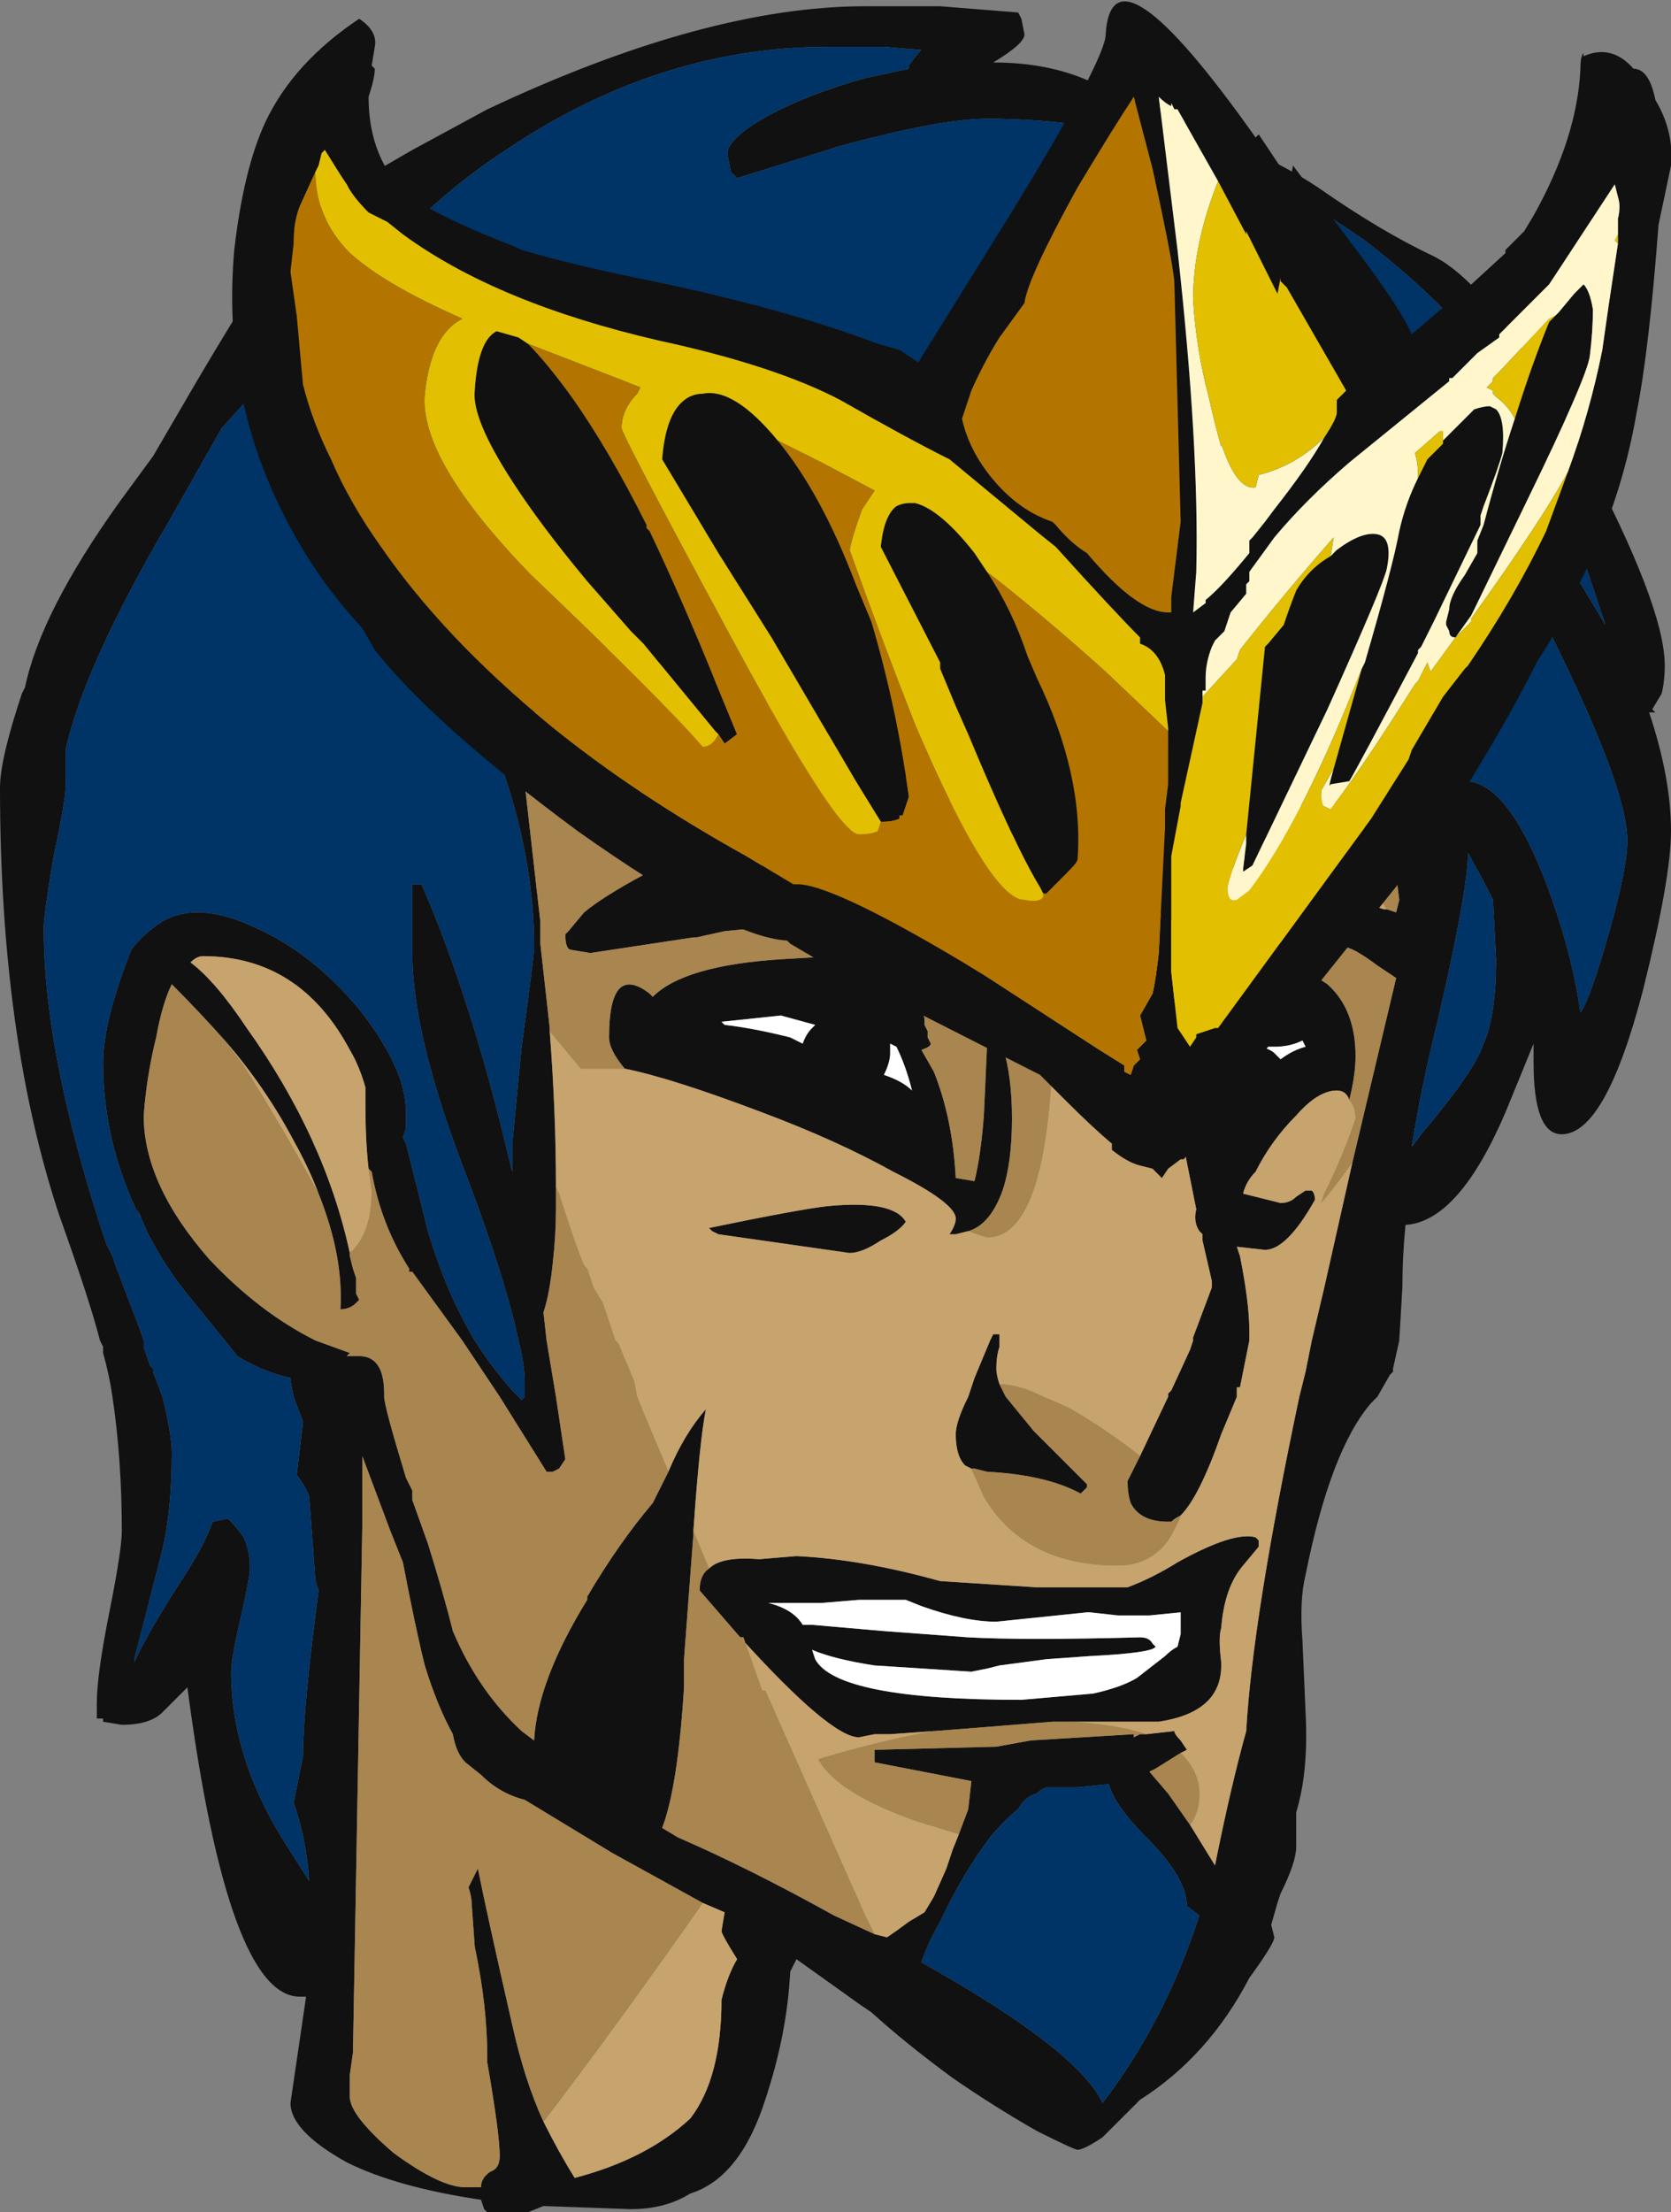 <?xml version="1.0" encoding="UTF-8" standalone="no"?>
<svg xmlns:ffdec="https://www.free-decompiler.com/flash" xmlns:xlink="http://www.w3.org/1999/xlink" ffdec:objectType="shape" height="35.4px" width="26.75px" xmlns="http://www.w3.org/2000/svg">
  <rect width="100%" height="100%" fill="#808080" stroke="none"/>
  <g transform="matrix(1.0, 0.0, 0.0, 1.0, 11.7, 19.05)">
    <path d="M4.2 -18.05 Q5.15 -18.05 5.85 -17.7 L8.3 -16.65 Q8.95 -16.35 9.4 -16.05 10.4 -15.35 11.25 -14.95 12.25 -14.45 13.65 -11.8 14.95 -9.35 14.95 -8.4 14.95 -8.15 14.9 -7.95 L14.75 -7.7 14.8 -7.65 14.7 -7.65 Q15.05 -6.6 15.05 -5.75 15.05 -5.0 14.6 -3.2 14.0 -0.9 13.3 -0.9 12.85 -0.9 12.85 -2.05 L12.85 -2.35 12.4 -1.25 Q11.65 0.5 10.8 0.55 10.75 1.05 10.75 1.55 L10.7 2.4 10.6 2.85 10.6 2.9 10.55 2.95 10.35 3.3 10.25 3.4 Q9.6 4.15 9.2 6.15 9.1 6.55 9.15 7.2 L9.2 8.35 Q9.25 9.3 9.05 9.95 L9.05 10.5 Q9.05 10.75 8.8 11.25 L8.75 11.4 8.65 11.75 8.7 11.95 Q8.7 12.05 8.3 12.6 7.65 13.85 6.55 14.55 L5.95 15.15 Q5.65 15.35 5.55 15.35 5.5 15.35 4.9 15.05 4.2 14.65 3.55 14.2 2.8 13.65 2.25 13.15 L2.1 13.05 1.05 12.3 0.95 12.5 Q0.9 13.5 0.55 14.55 0.15 15.8 -0.65 16.05 -1.05 16.3 -1.6 16.3 L-3.0 16.25 -3.25 16.35 -3.9 16.35 -3.95 16.3 -4.0 16.15 Q-5.35 15.95 -6.15 15.55 -7.05 15.05 -7.05 14.6 L-6.8 12.9 -6.9 12.9 Q-8.05 12.9 -8.7 7.95 L-9.1 8.35 Q-9.3 8.55 -9.75 8.55 L-10.05 8.5 -10.05 8.45 -10.15 8.45 -10.15 8.2 Q-10.15 7.75 -9.95 6.75 -9.75 5.75 -9.75 5.45 -9.75 4.3 -9.9 3.3 -9.95 2.95 -10.05 2.6 L-10.05 2.5 -10.1 2.4 Q-10.25 1.8 -10.75 0.4 -11.7 -2.45 -11.7 -6.45 -11.7 -6.9 -11.35 -7.95 L-11.3 -8.05 Q-11.05 -9.25 -9.8 -11.0 L-9.25 -11.75 -8.55 -12.95 Q-7.4 -14.9 -6.9 -15.5 L-6.05 -16.1 -5.1 -16.65 -3.9 -17.3 Q-0.4 -18.95 2.15 -18.95 L3.35 -18.95 4.6 -18.85 4.65 -18.75 4.7 -18.5 Q4.7 -18.35 4.2 -18.05 M1.55 -18.3 Q-1.15 -18.3 -3.6 -16.65 -4.45 -16.1 -5.25 -15.3 L-7.65 -12.75 -8.15 -12.2 -9.0 -10.7 Q-10.35 -8.4 -10.65 -7.05 L-10.65 -6.45 Q-10.65 -6.25 -10.85 -5.3 -11.0 -4.4 -11.0 -4.2 -11.0 -2.15 -10.0 0.85 L-9.9 1.05 -9.85 1.2 -9.45 2.25 -9.4 2.4 -9.4 2.5 -9.3 2.8 -9.25 2.85 -9.25 2.9 -9.1 3.3 Q-8.95 3.9 -8.95 4.2 -8.95 5.1 -9.1 5.75 L-9.55 7.5 -9.55 7.55 Q-9.4 7.2 -8.9 6.4 -8.4 5.65 -8.3 5.3 L-8.05 5.25 Q-7.9 5.4 -7.8 5.55 -7.7 5.75 -7.7 6.05 -7.7 6.2 -7.85 6.85 -8.0 7.5 -8.0 7.7 -8.0 9.1 -7.1 10.5 L-6.75 11.05 Q-6.8 10.35 -7.0 9.8 L-6.85 9.05 Q-6.85 8.3 -6.6 6.4 L-6.65 6.25 -6.75 4.9 Q-6.8 4.75 -6.95 4.55 L-6.85 3.7 -7.0 3.3 -7.05 3.05 -7.05 3.0 Q-7.5 2.9 -7.9 2.65 L-8.1 2.4 -8.75 1.6 Q-9.1 1.15 -9.35 0.65 L-9.5 0.3 -9.45 0.45 Q-10.05 -0.75 -10.05 -2.05 -10.05 -2.7 -9.6 -3.85 -9.45 -4.05 -9.25 -4.2 -8.65 -4.7 -7.6 -4.2 -6.7 -3.8 -5.95 -2.9 -5.2 -1.95 -5.2 -1.25 L-5.2 -1.0 -5.25 -0.85 -5.2 -0.75 -4.85 0.65 Q-4.55 1.65 -4.1 2.4 -3.85 2.8 -3.5 3.2 L-3.35 3.35 -3.3 3.3 -3.3 3.05 Q-3.3 2.8 -3.4 2.4 -3.6 1.45 -4.2 -0.15 -5.1 -2.45 -5.1 -3.8 L-5.1 -4.9 -4.95 -4.9 Q-4.15 -3.05 -3.55 -0.5 L-3.5 -0.3 -3.5 -0.75 -3.35 -2.3 Q-3.15 -3.75 -3.15 -3.9 -3.15 -6.1 -4.45 -8.55 L11.75 -6.55 Q12.4 -6.55 13.0 -5.05 13.45 -3.9 13.6 -2.85 13.75 -3.05 14.05 -4.1 14.35 -5.15 14.35 -5.6 14.35 -6.5 12.95 -9.25 L11.25 -12.45 Q12.4 -11.75 13.7 -9.55 L14.0 -9.05 13.7 -9.95 11.7 -13.8 Q11.0 -14.55 10.15 -15.2 8.8 -16.15 7.3 -16.65 5.8 -17.15 4.1 -17.15 3.35 -17.15 1.7 -16.7 L1.55 -16.65 0.1 -16.2 0.0 -16.3 -0.05 -16.55 -0.05 -16.65 Q0.05 -16.9 0.6 -17.2 1.25 -17.55 2.15 -17.8 L2.85 -17.95 2.85 -18.0 Q2.95 -18.15 3.05 -18.25 L2.45 -18.3 1.55 -18.3 M10.5 -4.5 L10.65 -4.45 10.7 -4.65 10.6 -5.45 9.4 -6.4 7.1 -4.3 0.05 -8.1 -2.75 -8.9 -3.35 -6.95 -3.05 -4.3 -3.05 -3.95 -2.9 -2.6 -2.9 -2.55 Q-2.8 -1.25 -2.8 -0.05 L-2.8 0.3 Q-2.8 0.7 -2.85 1.15 -2.9 1.65 -3.0 1.95 L-2.95 2.4 -2.8 3.3 -2.65 4.3 -2.75 4.45 -2.85 4.5 -2.95 4.5 -3.7 3.3 -4.3 2.4 -5.1 1.3 -5.15 1.3 -5.15 1.25 Q-5.6 0.55 -5.75 -0.3 L-5.8 -0.35 Q-5.85 -0.8 -5.85 -1.35 L-5.85 -1.65 Q-5.95 -2.0 -6.1 -2.25 -6.9 -3.75 -8.45 -3.75 -8.55 -3.75 -8.65 -3.65 -8.25 -3.35 -7.75 -2.6 -6.5 -0.85 -6.1 1.0 L-6.1 1.05 -6.05 1.25 -6.0 1.4 -6.0 1.65 -5.95 1.75 -6.0 1.8 Q-6.1 1.9 -6.25 1.9 -6.2 1.05 -6.6 0.05 -6.75 -0.35 -7.0 -0.8 -7.45 -1.65 -8.1 -2.4 -8.5 -2.85 -8.95 -3.3 -9.1 -3.0 -9.2 -2.45 -9.35 -1.85 -9.4 -1.2 -9.4 -0.1 -8.35 1.1 -7.55 1.95 -6.65 2.4 L-6.1 2.6 -6.15 2.65 -5.95 2.65 Q-5.55 2.65 -5.55 3.25 L-5.55 3.3 Q-5.55 3.45 -5.2 4.6 L-5.1 4.8 -5.1 4.95 -4.85 5.65 Q-4.6 6.45 -4.45 7.05 -4.05 8.0 -3.35 8.65 L-3.15 8.8 Q-3.1 7.85 -2.3 6.55 L-2.3 6.5 Q-1.8 5.65 -1.25 5.0 L-1.0 4.5 Q-0.75 3.9 -0.4 3.5 -0.5 4.0 -0.6 5.45 L-0.6 5.5 -0.75 7.5 -0.75 7.95 Q-0.85 9.55 -1.1 10.2 L-0.85 10.35 Q0.3 10.85 1.65 11.6 L2.3 11.9 2.5 11.95 Q2.65 11.85 2.85 11.7 L3.1 11.55 3.25 11.3 3.45 10.85 3.55 10.55 3.65 10.3 3.8 9.9 3.85 9.45 2.3 9.15 2.3 8.95 4.25 8.9 4.8 8.8 6.45 8.7 6.45 8.75 6.55 8.7 6.65 8.7 7.1 8.65 Q7.1 8.7 7.2 8.8 L7.3 8.95 7.2 9.0 6.8 9.25 6.7 9.3 7.0 9.65 7.35 10.15 7.75 10.8 Q8.0 9.55 8.25 8.65 8.35 6.85 9.1 3.3 L9.2 2.9 9.3 2.4 9.5 1.55 9.95 -0.45 10.65 -3.4 10.35 -3.6 Q9.95 -3.9 9.8 -3.9 L9.4 -3.4 9.55 -3.3 Q10.0 -2.9 10.0 -2.15 10.0 -1.85 9.9 -1.45 9.85 -1.6 9.7 -1.6 9.4 -1.6 9.05 -1.2 8.65 -0.8 8.4 -0.3 8.25 -0.15 8.2 0.05 L8.8 0.2 Q8.95 0.2 9.05 0.1 L9.2 0.0 9.3 0.0 Q9.35 0.05 9.35 0.15 8.9 0.95 8.55 0.95 L8.1 0.9 8.15 1.05 Q8.3 1.8 8.3 2.25 L8.3 2.4 Q8.25 2.65 8.15 3.15 L8.1 3.15 8.1 3.3 7.85 3.9 Q7.5 4.9 7.2 5.2 7.1 5.25 7.05 5.3 L7.0 5.3 Q6.55 5.3 6.4 5.0 6.35 4.85 6.35 4.65 L6.55 4.25 7.0 3.3 7.0 3.25 7.05 3.2 7.35 2.55 7.4 2.4 7.4 2.35 7.7 1.55 7.7 1.45 7.55 0.8 7.55 0.7 7.5 0.65 Q7.4 0.5 7.45 0.3 L7.3 -0.45 Q6.9 -2.4 6.9 -2.9 L10.0 -4.65 10.45 -4.5 10.5 -4.5 M3.55 -4.9 L5.4 -3.2 5.15 -3.05 1.95 -4.35 -0.1 -4.15 -0.55 -4.05 -0.6 -4.05 -2.25 -3.8 -2.55 -3.85 -2.55 -3.85 Q-2.65 -3.85 -2.65 -4.1 L-2.6 -4.15 -2.35 -4.45 Q-2.05 -4.7 -1.4 -5.05 L-0.95 -5.35 3.55 -4.9 M-1.7 -1.95 Q-1.95 -2.25 -1.95 -2.45 -1.95 -3.65 -1.3 -3.15 L-1.25 -3.1 Q-0.75 -3.6 0.8 -3.7 L1.65 -3.75 2.5 -3.4 Q3.0 -3.15 3.1 -2.75 L3.1 -2.65 3.15 -2.55 3.15 -2.45 3.2 -2.35 Q3.2 -2.3 3.05 -2.25 L3.25 -1.9 Q3.55 -1.15 3.6 -0.2 L3.9 -0.15 Q4.0 -0.55 4.05 -1.2 L4.1 -2.3 4.35 -2.3 Q4.5 -1.85 4.5 -1.15 4.5 -0.45 4.35 0.0 4.15 0.55 3.8 0.65 L3.6 0.7 3.5 0.7 Q3.6 0.55 3.6 0.45 3.6 0.2 2.6 -0.3 1.7 -0.8 0.5 -1.25 -0.95 -1.8 -1.7 -1.95 M1.15 -2.35 Q1.2 -2.5 1.3 -2.6 L1.35 -2.65 0.8 -2.8 -0.15 -2.7 -0.1 -2.65 Q0.35 -2.6 0.95 -2.45 L1.15 -2.35 M2.45 -1.85 Q2.75 -1.75 2.9 -1.6 2.8 -2.0 2.65 -2.3 L2.55 -2.35 2.55 -2.2 Q2.55 -2.05 2.45 -1.85 M7.9 -0.5 L7.9 -0.5 M8.7 -2.3 L8.5 -2.3 Q8.65 -2.25 8.7 -2.2 L8.8 -2.1 Q9.0 -2.25 9.2 -2.3 L9.15 -2.4 Q8.95 -2.3 8.7 -2.3 M11.05 -0.9 Q11.9 -1.9 12.05 -2.35 12.25 -2.8 12.25 -3.7 L12.2 -4.65 12.05 -4.95 11.8 -5.4 Q11.8 -4.8 11.3 -2.65 11.05 -1.65 10.9 -0.7 L11.05 -0.9 M6.2 6.8 L5.75 6.75 5.7 6.75 4.25 6.9 Q3.75 6.9 3.05 6.65 L2.8 6.55 2.05 6.55 1.45 6.6 0.6 6.6 Q1.0 6.7 1.15 6.95 L1.3 6.95 2.45 7.05 3.8 7.15 Q4.7 7.2 6.55 7.15 6.7 7.15 6.75 7.25 L6.8 7.3 Q6.75 7.4 5.75 7.45 L5.05 7.5 4.3 7.6 4.1 7.65 3.85 7.7 2.3 7.6 Q1.65 7.5 1.3 7.35 L1.35 7.5 Q1.7 8.15 4.65 8.15 L5.8 8.05 Q6.25 7.95 6.5 7.8 L6.95 7.45 Q7.05 7.35 7.15 7.3 L7.2 7.1 7.2 6.75 6.7 6.8 6.2 6.8 M-0.35 6.05 Q-0.15 5.85 0.45 5.9 L1.05 5.85 Q2.1 5.9 3.35 6.25 L4.9 6.35 6.35 6.35 Q6.75 6.2 7.15 5.95 8.05 5.45 8.4 5.55 L8.45 5.6 8.45 5.7 8.2 6.0 Q7.9 6.35 7.85 7.0 7.8 7.15 7.85 7.55 L7.85 7.6 Q7.85 8.35 6.85 8.5 L5.15 8.5 3.9 8.6 3.25 8.65 2.55 8.7 2.3 8.7 2.05 8.75 Q1.6 8.75 0.15 7.15 L-0.5 6.4 Q-0.5 6.15 -0.35 6.05 M3.85 4.45 L3.75 4.4 Q3.6 4.25 3.6 3.9 3.6 3.7 3.8 3.3 L3.9 3.0 4.15 2.4 4.2 2.3 4.3 2.3 4.3 2.5 Q4.25 2.65 4.25 2.85 4.25 2.95 4.3 3.1 L4.4 3.3 4.85 3.85 5.7 4.7 5.7 4.75 5.6 4.85 Q5.05 4.55 4.1 4.5 L3.9 4.45 3.85 4.45 M2.4 0.8 Q2.1 1.0 1.9 1.0 L-0.2 0.7 -0.3 0.65 -0.35 0.6 Q1.1 0.3 1.55 0.25 2.6 0.15 2.8 0.5 2.7 0.65 2.4 0.8 M4.9 9.65 Q4.7 9.7 4.6 9.9 4.4 10.05 4.15 10.35 3.7 10.95 3.35 11.7 3.15 12.05 3.05 12.35 5.55 13.75 5.95 14.6 6.95 13.3 7.5 11.6 L7.3 11.45 Q7.3 11.0 6.65 10.35 6.15 9.85 6.05 9.5 L5.55 9.55 5.05 9.55 4.95 9.6 4.9 9.65 M-0.45 11.4 L-1.9 10.6 -3.3 9.75 Q-3.7 9.65 -4.0 9.35 L-4.25 9.15 Q-4.4 9.0 -4.45 8.7 -4.7 8.25 -4.9 7.6 -5.05 7.0 -5.25 5.95 L-5.45 5.45 -5.9 4.25 -5.9 5.35 -6.05 13.8 -6.1 14.15 -6.1 14.5 Q-6.1 14.8 -5.4 15.4 -4.65 15.95 -4.25 15.95 L-4.0 15.95 Q-4.0 15.8 -3.85 15.7 -3.7 15.65 -3.7 15.45 -3.7 15.1 -3.9 13.95 L-3.9 13.85 Q-3.9 13.05 -4.1 12.1 L-4.15 11.4 Q-4.15 11.3 -4.2 11.15 L-4.05 10.85 Q-3.9 11.6 -3.5 13.35 -3.3 14.25 -3.0 14.9 -2.75 15.4 -2.5 15.8 -1.35 15.5 -0.65 14.85 -0.15 14.2 -0.15 12.95 -0.05 12.55 0.1 12.3 -0.15 11.9 -0.15 11.85 L-0.1 11.55 -0.45 11.4 M-6.4 2.85 L-6.4 2.85" fill="#111111" fill-rule="evenodd" stroke="none"/>
    <path d="M1.55 -18.3 L2.45 -18.3 3.05 -18.25 Q2.95 -18.15 2.85 -18.0 L2.85 -17.95 2.15 -17.8 Q1.25 -17.55 0.6 -17.2 0.05 -16.9 -0.05 -16.65 L-0.05 -16.55 0.0 -16.3 0.1 -16.2 1.55 -16.65 1.7 -16.7 Q3.35 -17.15 4.1 -17.15 5.8 -17.15 7.3 -16.65 8.8 -16.15 10.15 -15.2 11.0 -14.55 11.7 -13.8 L13.7 -9.95 14.0 -9.05 13.7 -9.55 Q12.4 -11.75 11.25 -12.45 L12.95 -9.25 Q14.35 -6.5 14.35 -5.6 14.35 -5.15 14.05 -4.1 13.75 -3.05 13.6 -2.85 13.45 -3.9 13.0 -5.05 12.4 -6.55 11.75 -6.55 L-4.45 -8.55 Q-3.15 -6.1 -3.15 -3.9 -3.15 -3.75 -3.35 -2.3 L-3.5 -0.75 -3.5 -0.3 -3.55 -0.5 Q-4.15 -3.05 -4.95 -4.9 L-5.1 -4.9 -5.1 -3.8 Q-5.1 -2.45 -4.2 -0.15 -3.6 1.45 -3.4 2.4 -3.3 2.8 -3.3 3.05 L-3.3 3.3 -3.35 3.35 -3.5 3.2 Q-3.85 2.8 -4.1 2.4 -4.55 1.65 -4.85 0.65 L-5.2 -0.75 -5.25 -0.85 -5.2 -1.0 -5.2 -1.25 Q-5.2 -1.95 -5.95 -2.9 -6.7 -3.8 -7.6 -4.2 -8.65 -4.7 -9.25 -4.2 -9.45 -4.05 -9.6 -3.85 -10.05 -2.7 -10.05 -2.05 -10.05 -0.75 -9.45 0.45 L-9.5 0.3 -9.35 0.65 Q-9.1 1.15 -8.75 1.6 L-8.1 2.4 -7.9 2.65 Q-7.5 2.9 -7.05 3.0 L-7.05 3.05 -7.0 3.3 -6.85 3.7 -6.95 4.55 Q-6.8 4.75 -6.75 4.9 L-6.65 6.25 -6.6 6.4 Q-6.85 8.3 -6.85 9.05 L-7.0 9.8 Q-6.8 10.35 -6.75 11.05 L-7.1 10.5 Q-8.0 9.1 -8.0 7.7 -8.0 7.5 -7.85 6.85 -7.7 6.2 -7.7 6.05 -7.7 5.75 -7.8 5.55 -7.9 5.4 -8.05 5.25 L-8.3 5.3 Q-8.4 5.65 -8.9 6.4 -9.4 7.2 -9.55 7.55 L-9.55 7.5 -9.1 5.75 Q-8.95 5.1 -8.95 4.2 -8.95 3.9 -9.1 3.3 L-9.25 2.9 -9.25 2.85 -9.3 2.8 -9.4 2.5 -9.4 2.4 -9.45 2.25 -9.85 1.2 -9.9 1.05 -10.0 0.85 Q-11.0 -2.15 -11.0 -4.2 -11.0 -4.4 -10.85 -5.3 -10.65 -6.25 -10.65 -6.45 L-10.65 -7.05 Q-10.35 -8.4 -9.0 -10.7 L-8.15 -12.2 -7.65 -12.75 -5.25 -15.3 Q-4.45 -16.1 -3.6 -16.65 -1.15 -18.3 1.55 -18.3 M11.05 -0.9 L10.9 -0.7 Q11.05 -1.65 11.3 -2.65 11.8 -4.8 11.8 -5.4 L12.05 -4.95 12.2 -4.65 12.25 -3.7 Q12.25 -2.8 12.05 -2.35 11.9 -1.9 11.05 -0.9 M4.9 9.65 L4.95 9.6 5.05 9.55 5.55 9.55 6.05 9.5 Q6.15 9.85 6.65 10.35 7.3 11.0 7.3 11.45 L7.5 11.6 Q6.95 13.3 5.95 14.6 5.55 13.75 3.05 12.35 3.15 12.05 3.35 11.7 3.7 10.95 4.15 10.35 4.4 10.05 4.6 9.9 4.7 9.7 4.9 9.65" fill="#003366" fill-rule="evenodd" stroke="none"/>
    <path d="M9.4 -6.4 L10.05 -5.25 10.5 -4.5 10.45 -4.5 10.0 -4.65 6.9 -2.9 Q6.9 -2.4 7.3 -0.45 L7.45 0.3 Q7.4 0.5 7.5 0.65 L7.55 0.7 7.55 0.8 7.7 1.45 7.7 1.55 7.4 2.35 7.4 2.4 7.35 2.55 7.05 3.2 7.0 3.25 7.0 3.3 6.55 4.25 Q6.05 3.85 5.45 3.5 5.25 3.4 5.0 3.3 4.6 3.1 4.3 3.1 4.25 2.95 4.25 2.85 4.25 2.65 4.3 2.5 L4.3 2.3 4.2 2.3 4.15 2.4 3.9 3.0 3.8 3.3 Q3.6 3.7 3.6 3.9 3.6 4.25 3.75 4.4 L3.85 4.45 4.05 4.9 Q4.7 6.0 6.2 6.0 6.7 6.0 7.0 5.6 7.15 5.35 7.2 5.2 7.5 4.9 7.85 3.9 L8.1 3.3 8.1 3.15 8.15 3.15 Q8.25 2.65 8.3 2.4 L8.3 2.25 Q8.3 1.8 8.15 1.05 L8.1 0.9 8.55 0.95 Q8.9 0.95 9.35 0.15 9.35 0.05 9.3 0.0 L9.2 0.0 9.05 0.1 Q8.95 0.2 8.8 0.2 L8.2 0.05 Q8.25 -0.15 8.4 -0.3 8.65 -0.8 9.05 -1.2 9.4 -1.6 9.7 -1.6 9.85 -1.6 9.9 -1.45 10.0 -1.35 10.0 -1.15 9.8 -0.55 9.5 0.05 L9.45 0.2 Q9.7 -0.1 9.95 -0.45 L9.5 1.55 9.3 2.4 9.2 2.9 9.1 3.3 Q8.35 6.85 8.25 8.65 8.0 9.55 7.75 10.8 L7.35 10.15 Q7.5 9.95 7.5 9.65 7.5 9.3 7.2 9.0 L7.3 8.95 7.2 8.8 Q7.1 8.7 7.1 8.65 L6.65 8.7 Q6.2 8.55 5.45 8.5 L5.15 8.5 6.85 8.5 Q7.85 8.35 7.85 7.6 L7.85 7.55 Q7.8 7.15 7.85 7.0 7.9 6.35 8.2 6.0 L8.45 5.7 8.45 5.6 8.4 5.55 Q8.05 5.45 7.15 5.95 6.75 6.2 6.35 6.35 L4.9 6.35 3.35 6.25 Q2.1 5.9 1.05 5.85 L0.45 5.9 Q-0.15 5.85 -0.35 6.05 L-0.6 5.45 Q-0.5 4.0 -0.4 3.5 -0.75 3.9 -1.0 4.5 L-1.4 3.55 -1.5 3.3 -1.55 3.05 -1.8 2.45 -1.85 2.4 -2.05 1.8 -2.2 1.55 -2.3 1.25 -2.35 1.2 Q-2.5 0.85 -2.75 0.05 L-2.8 -0.05 Q-2.8 -1.25 -2.9 -2.55 L-2.4 -1.95 -1.7 -1.95 Q-0.95 -1.8 0.5 -1.25 1.7 -0.8 2.6 -0.3 3.6 0.2 3.6 0.45 3.6 0.55 3.5 0.7 L3.6 0.7 3.8 0.65 4.1 0.75 Q5.05 0.75 5.15 -2.2 L5.15 -3.05 5.4 -3.2 7.1 -4.3 9.4 -6.4 M3.65 10.3 L3.55 10.55 3.45 10.85 3.25 11.3 3.1 11.55 2.85 11.7 Q2.65 11.85 2.5 11.95 L2.3 11.9 2.15 11.6 0.55 8.0 0.5 8.0 0.2 7.15 0.15 7.15 Q1.6 8.75 2.05 8.75 L2.3 8.7 2.55 8.7 3.25 8.65 Q2.4 8.8 1.4 9.1 1.7 9.65 3.0 10.1 L3.65 10.3 M-8.1 -2.4 Q-7.45 -1.65 -7.0 -0.8 -6.75 -0.35 -6.6 0.05 -7.2 -1.05 -7.8 -2.0 L-8.1 -2.4 M-6.1 1.0 Q-6.5 -0.85 -7.75 -2.6 -8.25 -3.35 -8.65 -3.65 -8.55 -3.75 -8.45 -3.75 -6.9 -3.75 -6.1 -2.25 -5.95 -2.0 -5.85 -1.65 L-5.85 -1.35 Q-5.85 -0.8 -5.8 -0.35 L-5.75 0.0 Q-5.75 0.7 -6.1 1.0 M-2.75 -8.9 L0.05 -8.1 3.55 -4.9 -0.95 -5.35 -2.75 -8.9 M2.4 0.8 Q2.7 0.65 2.8 0.5 2.6 0.15 1.55 0.25 1.1 0.3 -0.35 0.6 L-0.3 0.65 -0.2 0.7 1.9 1.0 Q2.1 1.0 2.4 0.8 M-3.0 14.9 Q-1.85 13.4 -0.45 11.4 L-0.1 11.55 -0.15 11.85 Q-0.15 11.9 0.1 12.3 -0.05 12.55 -0.15 12.95 -0.15 14.2 -0.65 14.85 -1.35 15.5 -2.5 15.8 -2.75 15.4 -3.0 14.9" fill="#c7a36d" fill-rule="evenodd" stroke="none"/>
    <path d="M2.45 -1.85 Q2.55 -2.05 2.55 -2.2 L2.55 -2.35 2.65 -2.3 Q2.8 -2.0 2.9 -1.6 2.75 -1.75 2.45 -1.85 M1.15 -2.35 L0.95 -2.45 Q0.35 -2.6 -0.1 -2.65 L-0.15 -2.7 0.8 -2.8 1.35 -2.65 1.3 -2.6 Q1.2 -2.5 1.15 -2.35 M8.7 -2.3 Q8.95 -2.3 9.15 -2.4 L9.2 -2.3 Q9.0 -2.25 8.8 -2.1 L8.7 -2.2 Q8.65 -2.25 8.5 -2.3 L8.7 -2.3 M7.9 -0.5 L7.9 -0.5 M6.2 6.8 L6.7 6.8 7.2 6.75 7.2 7.1 7.15 7.3 Q7.05 7.35 6.95 7.45 L6.5 7.8 Q6.25 7.95 5.8 8.05 L4.65 8.15 Q1.7 8.15 1.35 7.5 L1.3 7.35 Q1.65 7.5 2.3 7.6 L3.85 7.7 4.1 7.65 4.3 7.6 5.05 7.5 5.75 7.45 Q6.75 7.4 6.8 7.3 L6.75 7.25 Q6.7 7.15 6.55 7.15 4.7 7.2 3.8 7.15 L2.45 7.05 1.3 6.95 1.15 6.95 Q1.0 6.7 0.6 6.6 L1.45 6.6 2.05 6.55 2.8 6.55 3.05 6.65 Q3.75 6.9 4.25 6.9 L5.7 6.75 5.75 6.75 6.2 6.8" fill="#ffffff" fill-rule="evenodd" stroke="none"/>
    <path d="M9.4 -6.4 L10.6 -5.45 10.7 -4.65 10.65 -4.45 10.5 -4.5 10.05 -5.25 9.4 -6.4 M6.55 4.25 L6.35 4.65 Q6.35 4.85 6.4 5.0 6.55 5.3 7.0 5.3 L7.05 5.3 Q7.1 5.25 7.2 5.2 7.15 5.35 7.0 5.6 6.7 6.0 6.2 6.0 4.7 6.0 4.05 4.9 L3.85 4.45 3.9 4.45 4.1 4.5 Q5.05 4.55 5.6 4.85 L5.7 4.75 5.7 4.7 4.85 3.85 4.4 3.3 4.3 3.1 Q4.6 3.1 5.0 3.3 5.25 3.4 5.45 3.5 6.05 3.85 6.55 4.25 M9.9 -1.45 Q10.0 -1.85 10.0 -2.15 10.0 -2.9 9.55 -3.3 L9.4 -3.4 9.8 -3.9 Q9.95 -3.9 10.35 -3.6 L10.65 -3.4 9.95 -0.45 Q9.7 -0.1 9.45 0.2 L9.5 0.05 Q9.8 -0.55 10.0 -1.15 10.0 -1.35 9.9 -1.45 M7.35 10.15 L7.0 9.65 6.7 9.3 6.8 9.25 7.2 9.0 Q7.5 9.3 7.5 9.65 7.5 9.95 7.35 10.15 M6.65 8.7 L6.55 8.7 6.45 8.75 6.45 8.7 4.8 8.8 4.25 8.9 2.3 8.95 2.3 9.15 3.85 9.45 3.8 9.9 3.65 10.3 3.0 10.1 Q1.7 9.65 1.4 9.1 2.4 8.8 3.25 8.65 L3.9 8.6 5.15 8.5 5.45 8.5 Q6.2 8.55 6.65 8.7 M2.3 11.9 L1.65 11.6 Q0.3 10.85 -0.85 10.35 L-1.1 10.2 Q-0.85 9.55 -0.75 7.95 L-0.75 7.5 -0.6 5.5 -0.6 5.45 -0.35 6.05 Q-0.5 6.15 -0.5 6.4 L0.15 7.15 0.2 7.15 0.5 8.0 0.55 8.0 2.15 11.6 2.3 11.9 M-1.0 4.5 L-1.25 5.0 Q-1.8 5.65 -2.3 6.5 L-2.3 6.55 Q-3.1 7.85 -3.15 8.8 L-3.35 8.65 Q-4.05 8.0 -4.45 7.05 -4.6 6.45 -4.85 5.65 L-5.1 4.95 -5.1 4.8 -5.2 4.6 Q-5.55 3.45 -5.55 3.3 L-5.55 3.25 Q-5.55 2.65 -5.95 2.65 L-6.15 2.65 -6.1 2.6 -6.65 2.4 Q-7.55 1.95 -8.35 1.1 -9.4 -0.1 -9.4 -1.2 -9.35 -1.85 -9.2 -2.45 -9.1 -3.0 -8.95 -3.3 -8.5 -2.85 -8.1 -2.4 L-7.8 -2.0 Q-7.2 -1.05 -6.6 0.05 -6.2 1.05 -6.25 1.9 -6.1 1.9 -6.0 1.8 L-5.95 1.75 -6.0 1.65 -6.0 1.4 -6.05 1.25 -6.1 1.05 -6.1 1.0 Q-5.75 0.7 -5.75 0.0 L-5.8 -0.35 -5.75 -0.3 Q-5.6 0.55 -5.15 1.25 L-5.15 1.3 -5.1 1.3 -4.3 2.4 -3.7 3.3 -2.95 4.5 -2.85 4.5 -2.75 4.45 -2.65 4.3 -2.8 3.3 -2.95 2.4 -3.0 1.95 Q-2.9 1.65 -2.85 1.15 -2.8 0.7 -2.8 0.3 L-2.8 -0.05 -2.75 0.05 Q-2.5 0.85 -2.35 1.2 L-2.3 1.25 -2.2 1.55 -2.05 1.8 -1.85 2.4 -1.8 2.45 -1.55 3.05 -1.5 3.3 -1.4 3.55 -1.0 4.5 M-2.9 -2.55 L-2.9 -2.6 -3.05 -3.95 -3.05 -4.3 -3.35 -6.95 -2.75 -8.9 -0.95 -5.35 -1.4 -5.05 Q-2.05 -4.7 -2.35 -4.45 L-2.6 -4.15 -2.65 -4.1 Q-2.65 -3.85 -2.55 -3.85 L-2.55 -3.85 -2.25 -3.8 -0.6 -4.05 -0.55 -4.05 -0.1 -4.15 1.95 -4.35 5.15 -3.05 5.15 -2.2 Q5.05 0.75 4.1 0.75 L3.8 0.65 Q4.15 0.55 4.35 0.0 4.5 -0.45 4.5 -1.15 4.5 -1.85 4.35 -2.3 L4.1 -2.3 4.05 -1.2 Q4.0 -0.55 3.9 -0.15 L3.6 -0.2 Q3.55 -1.15 3.25 -1.9 L3.05 -2.25 Q3.2 -2.3 3.2 -2.35 L3.15 -2.45 3.15 -2.55 3.1 -2.65 3.1 -2.75 Q3.0 -3.15 2.5 -3.4 L1.65 -3.75 0.8 -3.7 Q-0.75 -3.6 -1.25 -3.1 L-1.3 -3.15 Q-1.95 -3.65 -1.95 -2.45 -1.95 -2.25 -1.7 -1.95 L-2.4 -1.95 -2.9 -2.55 M0.05 -8.1 L7.1 -4.3 5.4 -3.2 3.55 -4.9 0.05 -8.1 M-3.0 14.9 Q-3.3 14.25 -3.5 13.35 -3.9 11.6 -4.05 10.85 L-4.2 11.15 Q-4.15 11.3 -4.15 11.4 L-4.1 12.1 Q-3.9 13.05 -3.9 13.85 L-3.9 13.95 Q-3.7 15.1 -3.7 15.45 -3.7 15.65 -3.85 15.7 -4.0 15.8 -4.0 15.95 L-4.25 15.95 Q-4.65 15.95 -5.4 15.4 -6.1 14.8 -6.1 14.5 L-6.1 14.15 -6.05 13.8 -5.9 5.35 -5.9 4.25 -5.45 5.45 -5.25 5.95 Q-5.05 7.0 -4.9 7.6 -4.7 8.25 -4.45 8.7 -4.4 9.0 -4.25 9.15 L-4.0 9.35 Q-3.7 9.65 -3.3 9.75 L-1.9 10.6 -0.45 11.4 Q-1.85 13.4 -3.0 14.9" fill="#a9854f" fill-rule="evenodd" stroke="none"/>
    <path d="M13.65 -18.15 Q14.1 -18.35 14.45 -17.95 14.7 -17.95 14.8 -17.45 15.1 -16.95 15.05 -16.4 L14.85 -15.45 Q14.7 -13.45 14.5 -12.45 14.25 -11.0 13.6 -9.75 13.35 -9.15 12.9 -8.45 12.4 -7.45 11.55 -6.1 L10.8 -5.05 8.4 -2.05 7.45 -0.9 Q7.45 -0.75 7.25 -0.5 L7.2 -0.5 7.0 -0.35 6.9 -0.2 6.75 -0.35 6.55 -0.4 Q6.35 -0.45 6.1 -0.65 L6.1 -0.75 Q5.8 -1.0 5.35 -1.45 L4.95 -1.85 1.8 -3.45 0.95 -3.95 0.9 -4.0 Q-0.05 -4.05 -2.45 -5.75 -4.75 -7.45 -5.7 -8.65 L-5.9 -9.0 Q-6.65 -9.8 -7.15 -10.8 -8.15 -12.75 -7.95 -15.05 -7.8 -16.35 -7.45 -17.1 -7.0 -18.05 -5.95 -18.75 -5.65 -18.55 -5.7 -18.3 L-5.75 -18.0 -5.7 -17.95 Q-5.7 -17.8 -5.8 -17.5 -5.8 -16.5 -5.15 -15.9 -4.5 -15.5 -3.45 -15.1 L-3.35 -15.05 Q-2.5 -14.8 -1.25 -14.55 0.9 -14.1 2.35 -13.55 L2.7 -13.45 3.0 -13.25 4.4 -15.5 Q6.0 -18.1 6.0 -18.5 6.1 -20.1 8.4 -16.85 L8.45 -16.9 8.95 -16.15 9.0 -16.4 10.2 -14.8 Q10.75 -14.05 10.9 -13.7 L11.6 -14.3 11.6 -14.35 11.8 -14.45 12.4 -15.0 12.4 -15.05 12.7 -15.35 12.85 -15.6 Q13.55 -16.85 13.6 -17.95 13.6 -18.15 13.65 -18.2 L13.65 -18.15 M14.2 -15.3 L14.2 -15.55 Q14.25 -15.75 14.2 -15.9 L14.15 -16.1 13.1 -14.5 12.3 -13.7 12.3 -13.65 11.95 -13.4 11.55 -13.0 11.5 -13.0 11.5 -12.95 9.9 -11.65 Q9.2 -11.05 8.7 -10.45 L8.3 -9.9 8.3 -9.75 8.25 -9.7 8.25 -9.55 8.0 -9.25 Q7.95 -9.1 7.9 -8.95 L7.75 -8.8 7.7 -8.7 Q7.6 -8.45 7.6 -8.2 7.6 -8.1 7.6 -8.0 L7.55 -8.0 7.55 -7.9 7.55 -7.8 7.2 -6.2 7.2 -6.15 7.05 -5.35 7.05 -3.5 7.15 -2.6 7.35 -2.3 7.45 -2.45 7.45 -2.5 7.75 -2.6 7.8 -2.6 9.7 -5.2 10.25 -5.95 10.85 -6.9 10.9 -7.05 11.4 -7.9 11.75 -8.35 11.8 -8.4 Q12.55 -9.5 13.05 -10.55 L13.4 -11.5 Q13.75 -12.45 13.95 -13.45 L14.05 -14.15 14.2 -15.15 14.2 -15.3 M9.6 -10.15 L9.7 -10.25 Q10.1 -10.55 10.35 -10.5 10.6 -10.45 10.5 -9.95 10.45 -9.7 9.55 -7.7 L8.35 -5.2 8.2 -5.1 8.2 -5.15 8.25 -5.55 8.25 -5.7 Q8.5 -8.2 8.55 -8.7 L8.6 -8.75 8.85 -9.05 Q8.95 -9.35 9.05 -9.6 9.25 -9.95 9.6 -10.15 M10.1 -8.35 L10.15 -8.45 Q10.6 -10.0 10.7 -10.55 10.8 -11.0 11.0 -11.4 L11.15 -11.7 11.4 -11.95 11.4 -12.0 11.9 -12.5 Q12.05 -12.55 12.15 -12.55 L12.25 -12.5 Q12.4 -12.35 12.35 -11.8 12.3 -11.6 12.05 -10.95 L12.0 -10.8 12.0 -10.65 11.25 -9.1 11.05 -8.7 11.0 -8.65 11.0 -8.6 Q10.05 -6.8 9.9 -6.55 L9.6 -6.5 Q9.55 -6.4 9.65 -6.75 L10.1 -8.35 M11.6 -8.85 Q11.5 -8.85 11.5 -8.95 L11.45 -9.05 11.45 -9.1 11.5 -9.3 Q11.5 -9.5 11.75 -9.85 L11.95 -10.2 11.95 -10.4 12.05 -10.65 Q12.3 -11.6 12.55 -12.35 12.85 -13.3 13.1 -13.9 L13.15 -13.95 13.25 -14.05 13.5 -14.35 13.65 -14.5 Q13.75 -14.4 13.8 -14.1 13.8 -13.75 13.75 -13.35 13.7 -13.0 12.75 -11.05 L11.9 -9.3 11.85 -9.2 11.6 -8.85 M4.7 -14.2 L4.3 -13.65 Q4.05 -13.25 3.85 -12.8 L3.7 -12.35 Q3.8 -11.9 4.1 -11.5 4.55 -10.9 5.15 -10.7 L5.2 -10.65 Q5.45 -10.35 5.7 -10.2 6.5 -9.25 7.0 -9.25 L7.05 -9.25 7.05 -9.5 7.2 -10.7 7.1 -14.5 Q7.1 -14.75 6.75 -16.35 L6.45 -17.5 Q6.15 -17.05 5.55 -16.05 4.75 -14.6 4.7 -14.2 M7.8 -16.15 L7.15 -17.3 7.1 -17.3 7.05 -17.4 7.05 -17.35 Q6.95 -17.4 6.85 -17.5 L7.15 -15.05 Q7.5 -11.9 7.45 -9.9 L7.4 -9.25 7.6 -9.4 7.6 -9.45 Q7.85 -9.65 8.3 -10.2 L8.3 -10.4 8.35 -10.45 8.55 -10.7 8.7 -10.9 Q9.25 -11.6 9.5 -12.05 9.7 -12.35 9.7 -12.45 L9.7 -12.65 9.85 -12.8 8.9 -14.45 8.8 -14.55 8.8 -14.6 8.75 -14.35 8.25 -15.35 8.25 -15.3 7.8 -16.15 M7.0 -7.4 L6.95 -7.85 6.95 -8.25 Q6.85 -8.65 6.55 -8.75 6.55 -8.8 6.55 -8.85 6.15 -9.25 5.2 -10.3 L4.95 -10.5 3.5 -11.7 Q2.8 -12.05 1.75 -12.65 0.7 -13.2 -1.15 -13.6 -3.75 -14.2 -5.25 -15.3 L-5.5 -15.5 -5.8 -15.65 Q-6.05 -15.9 -6.15 -16.1 L-6.25 -16.25 -6.5 -16.65 -6.55 -16.6 -6.6 -16.4 -6.65 -16.3 -6.9 -15.75 Q-7.0 -15.5 -7.0 -15.15 L-7.05 -14.7 -6.95 -14.0 -6.85 -12.9 Q-6.7 -12.3 -6.4 -11.7 -6.1 -11.0 -5.6 -10.3 -4.6 -8.85 -2.9 -7.45 -1.55 -6.35 0.25 -5.35 L1.0 -4.9 1.1 -4.9 Q1.75 -4.85 4.05 -3.45 L5.9 -2.25 6.3 -2.0 6.3 -1.9 6.4 -1.85 6.45 -2.0 6.55 -2.1 6.5 -2.25 6.65 -2.4 6.55 -2.8 6.75 -3.15 Q6.8 -3.35 6.85 -3.8 L6.95 -5.8 6.95 -6.1 7.0 -6.5 7.0 -7.4 M-0.2 -7.3 L-0.25 -7.35 -1.4 -8.75 -1.6 -8.95 -2.3 -9.75 Q-3.05 -10.65 -3.5 -11.35 -4.15 -12.35 -4.1 -12.8 -4.05 -13.6 -3.75 -13.75 L-3.4 -13.65 -3.25 -13.55 Q-2.95 -13.25 -2.55 -12.7 -1.95 -11.85 -1.35 -10.65 L-1.35 -10.6 -1.3 -10.55 Q-0.8 -9.5 -0.25 -8.15 L0.1 -7.3 -0.1 -7.15 -0.2 -7.3 M2.4 -5.9 L2.0 -6.55 0.65 -8.85 -0.2 -10.2 -1.1 -11.7 Q-1.05 -12.35 -0.8 -12.6 -0.65 -12.75 -0.45 -12.75 0.05 -12.85 0.75 -12.0 1.45 -11.15 2.0 -9.7 L2.25 -9.1 Q2.65 -7.75 2.85 -6.3 L2.75 -6.0 2.7 -6.0 2.7 -5.95 Q2.6 -5.9 2.4 -5.9 M5.0 -4.75 L4.95 -4.85 Q4.55 -5.5 3.8 -7.3 L3.6 -7.75 3.35 -8.35 3.35 -8.45 2.4 -10.3 Q2.45 -10.8 2.65 -10.95 2.75 -11.0 2.85 -11.0 L2.95 -11.0 Q3.35 -10.9 3.9 -10.2 L4.1 -9.9 Q4.5 -9.3 4.75 -8.55 L4.9 -8.2 Q5.65 -6.65 5.55 -5.3 5.55 -5.25 5.35 -5.05 L5.05 -4.75 5.0 -4.75" fill="#111111" fill-rule="evenodd" stroke="none"/>
    <path d="M7.55 -7.9 L7.55 -8.0 7.6 -8.0 Q7.6 -8.1 7.6 -8.2 7.6 -8.45 7.7 -8.7 L7.75 -8.8 7.9 -8.95 Q7.95 -9.1 8.0 -9.25 L8.25 -9.55 8.25 -9.7 8.3 -9.75 8.3 -9.9 8.7 -10.45 Q9.2 -11.05 9.9 -11.65 L11.5 -12.95 11.5 -13.0 11.55 -13.0 11.95 -13.4 12.3 -13.65 12.3 -13.7 13.1 -14.5 14.15 -16.1 14.2 -15.9 Q14.25 -15.75 14.2 -15.55 L14.2 -15.3 14.15 -15.2 14.2 -15.15 14.05 -14.15 13.95 -13.45 Q13.75 -12.45 13.4 -11.5 13.0 -10.75 11.85 -9.15 L11.85 -9.1 11.6 -8.85 11.2 -8.3 11.15 -8.45 11.0 -8.15 10.95 -8.1 Q10.1 -6.75 9.6 -6.1 L9.5 -6.15 Q9.45 -6.15 9.45 -6.4 L9.65 -6.75 Q9.55 -6.4 9.6 -6.5 L9.9 -6.55 Q10.05 -6.8 11.0 -8.6 L11.0 -8.65 11.05 -8.7 11.25 -9.1 12.0 -10.65 12.0 -10.8 12.05 -10.95 Q12.3 -11.6 12.35 -11.8 12.4 -12.35 12.25 -12.5 L12.15 -12.55 Q12.05 -12.55 11.9 -12.5 L11.4 -12.0 11.4 -12.15 11.35 -12.15 10.95 -11.8 Q11.0 -11.65 11.0 -11.45 L11.0 -11.4 Q10.8 -11.0 10.7 -10.55 10.6 -10.0 10.15 -8.45 L10.1 -8.35 10.0 -8.1 Q9.1 -5.85 8.3 -4.8 L8.1 -4.65 Q7.95 -4.6 7.95 -4.85 8.0 -5.1 8.25 -5.7 L8.25 -5.55 8.2 -5.15 8.2 -5.1 8.35 -5.2 9.55 -7.7 Q10.45 -9.7 10.5 -9.95 10.6 -10.45 10.35 -10.5 10.1 -10.55 9.7 -10.25 L9.6 -10.15 9.65 -10.45 Q8.9 -9.6 8.15 -8.65 L8.1 -8.5 7.55 -7.9 M12.55 -12.35 Q12.3 -11.6 12.05 -10.65 L11.95 -10.4 11.95 -10.2 11.75 -9.85 Q11.5 -9.5 11.5 -9.3 L11.45 -9.1 11.45 -9.05 11.5 -8.95 Q11.5 -8.85 11.6 -8.85 L11.85 -9.2 11.9 -9.3 12.75 -11.05 Q13.7 -13.0 13.75 -13.35 13.8 -13.75 13.8 -14.1 13.75 -14.4 13.65 -14.5 L13.5 -14.35 13.25 -14.05 13.15 -13.95 13.2 -14.0 13.1 -13.95 12.3 -13.1 12.2 -13.0 12.2 -12.95 12.1 -12.85 12.2 -12.8 12.2 -12.75 12.25 -12.7 Q12.45 -12.55 12.55 -12.35 M9.5 -12.05 Q9.25 -11.6 8.7 -10.9 L8.55 -10.7 8.35 -10.45 8.3 -10.4 8.3 -10.2 Q7.85 -9.65 7.6 -9.45 L7.6 -9.4 7.4 -9.25 7.45 -9.9 Q7.5 -11.9 7.15 -15.05 L6.85 -17.5 Q6.95 -17.4 7.05 -17.35 L7.05 -17.4 7.1 -17.3 7.15 -17.3 7.8 -16.15 Q7.4 -15.15 7.4 -14.25 7.45 -13.45 7.65 -12.7 7.75 -12.25 7.85 -11.9 L7.85 -11.95 Q8.1 -11.2 8.4 -11.25 L8.45 -11.45 Q9.05 -11.6 9.5 -12.05" fill="#fff7cb" fill-rule="evenodd" stroke="none"/>
    <path d="M14.2 -15.3 L14.2 -15.15 14.15 -15.2 14.2 -15.3 M13.4 -11.5 L13.05 -10.55 Q12.55 -9.5 11.8 -8.4 L11.75 -8.35 11.4 -7.9 10.9 -7.05 10.85 -6.9 10.25 -5.95 9.7 -5.2 7.8 -2.6 7.75 -2.6 7.45 -2.5 7.45 -2.45 7.35 -2.3 7.15 -2.6 7.05 -3.5 7.05 -5.35 7.2 -6.15 7.2 -6.2 7.55 -7.8 7.55 -7.9 8.1 -8.5 8.15 -8.65 Q8.9 -9.6 9.65 -10.45 L9.6 -10.15 Q9.25 -9.95 9.05 -9.6 8.95 -9.35 8.85 -9.05 L8.6 -8.75 8.55 -8.7 Q8.5 -8.2 8.25 -5.7 8.0 -5.1 7.95 -4.85 7.95 -4.6 8.1 -4.65 L8.3 -4.8 Q9.1 -5.85 10.0 -8.1 L10.1 -8.35 9.65 -6.75 9.45 -6.4 Q9.45 -6.15 9.5 -6.15 L9.6 -6.1 Q10.1 -6.75 10.95 -8.1 L11.0 -8.15 11.15 -8.45 11.2 -8.3 11.6 -8.85 11.85 -9.1 11.85 -9.15 Q13.0 -10.75 13.4 -11.5 M11.0 -11.4 L11.0 -11.45 Q11.0 -11.65 10.95 -11.8 L11.35 -12.15 11.4 -12.15 11.4 -12.0 11.4 -11.95 11.15 -11.7 11.0 -11.4 M12.55 -12.35 Q12.45 -12.55 12.25 -12.7 L12.2 -12.75 12.2 -12.8 12.1 -12.85 12.2 -12.95 12.2 -13.0 12.3 -13.1 13.1 -13.95 13.2 -14.0 13.15 -13.95 13.1 -13.9 Q12.85 -13.3 12.55 -12.35 M9.5 -12.05 Q9.05 -11.6 8.45 -11.45 L8.4 -11.25 Q8.1 -11.2 7.85 -11.95 L7.85 -11.9 Q7.75 -12.25 7.65 -12.7 7.45 -13.45 7.4 -14.25 7.4 -15.15 7.8 -16.15 L8.25 -15.3 8.25 -15.35 8.75 -14.35 8.8 -14.6 8.8 -14.55 8.9 -14.45 9.85 -12.8 9.7 -12.65 9.7 -12.45 Q9.7 -12.35 9.5 -12.05 M-6.65 -16.3 L-6.6 -16.4 -6.55 -16.6 -6.5 -16.65 -6.25 -16.25 -6.15 -16.1 Q-6.05 -15.9 -5.8 -15.65 L-5.5 -15.5 -5.25 -15.3 Q-3.75 -14.2 -1.15 -13.6 0.7 -13.2 1.75 -12.65 2.8 -12.05 3.5 -11.7 L4.95 -10.5 5.2 -10.3 Q6.15 -9.25 6.55 -8.85 6.55 -8.8 6.55 -8.75 6.85 -8.65 6.95 -8.25 L6.95 -7.85 7.0 -7.4 7.0 -7.35 6.0 -8.3 Q5.0 -9.2 4.1 -9.9 L3.9 -10.2 Q3.35 -10.9 2.95 -11.0 L2.85 -11.0 Q2.75 -11.0 2.65 -10.95 2.45 -10.8 2.4 -10.3 L3.35 -8.45 3.35 -8.35 3.6 -7.75 3.8 -7.3 Q4.55 -5.5 4.95 -4.85 L5.0 -4.75 5.0 -4.7 Q4.95 -4.6 4.7 -4.65 4.15 -4.65 2.95 -7.45 2.4 -8.85 1.9 -10.25 1.95 -10.5 2.1 -10.9 L2.3 -11.2 1.45 -11.65 0.75 -12.0 Q0.05 -12.85 -0.45 -12.75 -0.65 -12.75 -0.8 -12.6 -1.05 -12.35 -1.1 -11.7 L-0.2 -10.2 0.65 -8.85 2.0 -6.55 2.4 -5.9 2.35 -5.75 Q2.25 -5.7 2.05 -5.7 1.7 -5.7 -0.05 -8.95 -1.75 -12.1 -1.75 -12.2 -1.75 -12.5 -1.5 -12.75 L-1.45 -12.85 -1.7 -12.95 -3.25 -13.55 -3.4 -13.65 -3.75 -13.75 Q-4.05 -13.6 -4.1 -12.8 -4.15 -12.35 -3.5 -11.35 -3.05 -10.65 -2.3 -9.75 L-1.6 -8.95 -1.4 -8.75 -0.25 -7.35 -0.2 -7.3 Q-0.3 -7.1 -0.45 -7.1 -1.1 -7.85 -3.2 -9.85 -5.0 -11.7 -4.9 -12.75 -4.8 -13.7 -4.3 -13.95 -5.55 -14.5 -6.1 -15.0 -6.65 -15.55 -6.65 -16.3" fill="#e2bf00" fill-rule="evenodd" stroke="none"/>
    <path d="M4.7 -14.2 Q4.75 -14.6 5.55 -16.05 6.15 -17.05 6.45 -17.5 L6.75 -16.35 Q7.1 -14.75 7.1 -14.5 L7.2 -10.7 7.05 -9.5 7.05 -9.25 7.0 -9.25 Q6.5 -9.25 5.7 -10.2 5.45 -10.35 5.2 -10.65 L5.15 -10.7 Q4.55 -10.9 4.1 -11.5 3.8 -11.9 3.7 -12.35 L3.85 -12.8 Q4.05 -13.25 4.3 -13.65 L4.7 -14.2 M-6.65 -16.3 Q-6.65 -15.55 -6.1 -15.0 -5.55 -14.5 -4.3 -13.95 -4.8 -13.7 -4.9 -12.75 -5.0 -11.7 -3.2 -9.85 -1.1 -7.85 -0.45 -7.1 -0.3 -7.1 -0.2 -7.3 L-0.1 -7.15 0.1 -7.3 -0.25 -8.15 Q-0.8 -9.5 -1.3 -10.55 L-1.35 -10.6 -1.35 -10.65 Q-1.95 -11.85 -2.55 -12.7 -2.95 -13.25 -3.25 -13.55 L-1.7 -12.95 -1.45 -12.85 -1.5 -12.75 Q-1.75 -12.5 -1.75 -12.2 -1.75 -12.1 -0.05 -8.95 1.7 -5.7 2.05 -5.7 2.25 -5.7 2.35 -5.75 L2.4 -5.9 Q2.6 -5.9 2.7 -5.95 L2.7 -6.0 2.75 -6.0 2.85 -6.3 Q2.65 -7.75 2.25 -9.1 L2.0 -9.7 Q1.45 -11.15 0.75 -12.0 L1.45 -11.65 2.3 -11.2 2.1 -10.9 Q1.95 -10.5 1.9 -10.25 2.4 -8.85 2.95 -7.45 4.15 -4.65 4.7 -4.65 4.95 -4.6 5.0 -4.7 L5.0 -4.75 5.05 -4.75 5.35 -5.05 Q5.55 -5.25 5.55 -5.3 5.65 -6.65 4.9 -8.2 L4.75 -8.55 Q4.5 -9.3 4.1 -9.9 5.0 -9.2 6.0 -8.3 L7.0 -7.35 7.0 -7.4 7.0 -6.5 6.95 -6.1 6.95 -5.8 6.85 -3.8 Q6.8 -3.35 6.75 -3.15 L6.55 -2.8 6.65 -2.4 6.5 -2.25 6.55 -2.1 6.45 -2.0 6.4 -1.85 6.3 -1.9 6.3 -2.0 5.9 -2.25 4.05 -3.45 Q1.75 -4.85 1.1 -4.9 L1.0 -4.9 0.25 -5.35 Q-1.55 -6.35 -2.9 -7.45 -4.6 -8.85 -5.6 -10.3 -6.1 -11.0 -6.4 -11.7 -6.7 -12.3 -6.85 -12.9 L-6.95 -14.0 -7.05 -14.7 -7.0 -15.15 Q-7.0 -15.5 -6.9 -15.75 L-6.65 -16.3" fill="#b37500" fill-rule="evenodd" stroke="none"/>
  </g>
</svg>
